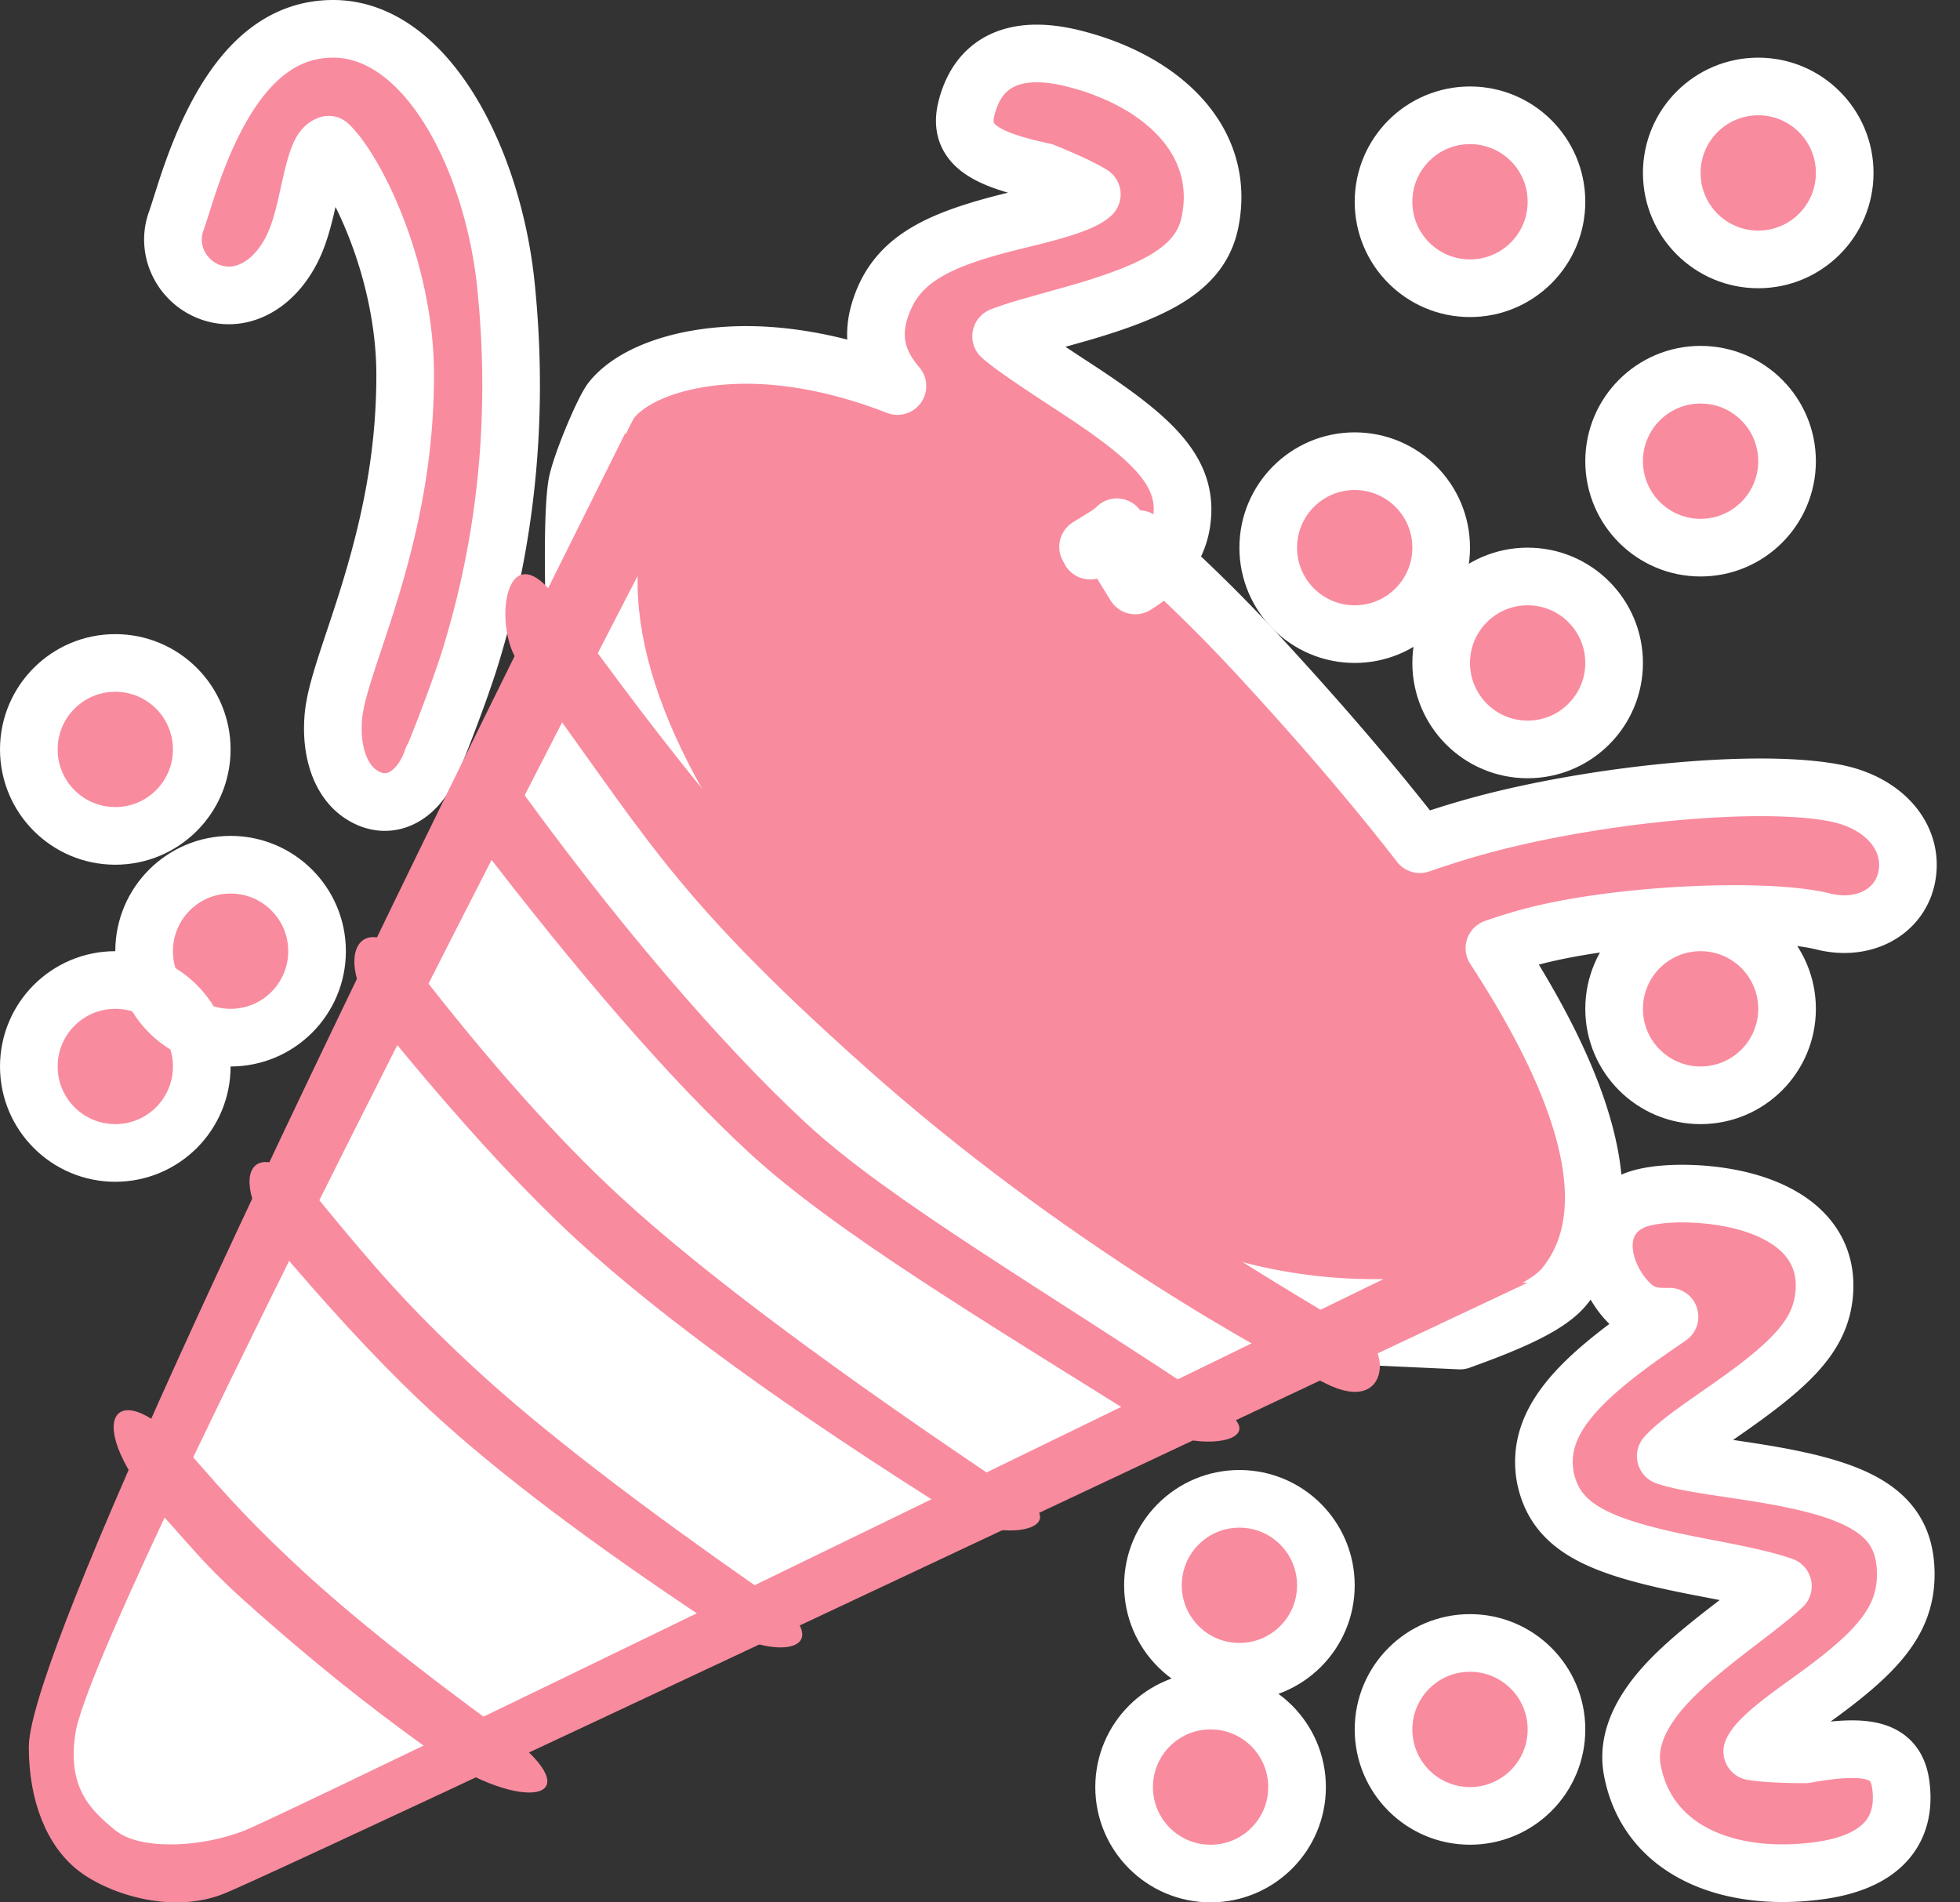 <svg xmlns="http://www.w3.org/2000/svg" width="68" height="66">
  <rect width="100%" height="100%" fill="#333333" stroke="none"/>
  <g fill="none" fill-rule="evenodd">
    <path fill="#F98B9E" stroke="#FFF" stroke-width="2" d="M42 59c1.657 0 3 1.343 3 3s-1.343 3-3 3-3-1.343-3-3 1.343-3 3-3zm9-2c1.657 0 3 1.343 3 3s-1.343 3-3 3-3-1.343-3-3 1.343-3 3-3zm-8-5c1.657 0 3 1.343 3 3s-1.343 3-3 3-3-1.343-3-3 1.343-3 3-3zM4 34c1.657 0 3 1.343 3 3s-1.343 3-3 3-3-1.343-3-3 1.343-3 3-3zm55-2c1.657 0 3 1.343 3 3s-1.343 3-3 3-3-1.343-3-3 1.343-3 3-3zM8 30c1.657 0 3 1.343 3 3s-1.343 3-3 3-3-1.343-3-3 1.343-3 3-3zm-4-7c1.657 0 3 1.343 3 3s-1.343 3-3 3-3-1.343-3-3 1.343-3 3-3zm49-3c1.657 0 3 1.343 3 3s-1.343 3-3 3-3-1.343-3-3 1.343-3 3-3zm-6-4c1.657 0 3 1.343 3 3s-1.343 3-3 3-3-1.343-3-3 1.343-3 3-3zm12-3c1.657 0 3 1.343 3 3s-1.343 3-3 3-3-1.343-3-3 1.343-3 3-3zm-8-9c1.657 0 3 1.343 3 3s-1.343 3-3 3-3-1.343-3-3 1.343-3 3-3zm10-1c1.657 0 3 1.343 3 3s-1.343 3-3 3-3-1.343-3-3 1.343-3 3-3z"/>
    <path fill="#F98B9E" stroke="#FFF" stroke-linejoin="round" stroke-width="2" d="M57.791 50.517c.031.011.065.022.101.033.393.121.909.218 1.85.36.115.017.544.081.635.095.257.039.462.07.66.103 3.301.535 4.95 1.277 5.073 3.256.108 1.74-.853 2.857-3.091 4.484-.062.045-.613.443-.767.556-.273.2-.484.362-.668.513-.466.383-.704.649-.792.846a3.828 3.828 0 0 0 .021.003c.403.064 1.015.097 1.821.097 2.03-.357 3.128-.251 3.309 1.039.213 1.519-.564 2.68-2.795 2.993-3.114.436-5.981-.648-6.516-3.479-.13-.687.043-1.367.447-2.035.512-.847 1.326-1.62 2.658-2.663.248-.194 1.054-.812 1.118-.861.397-.308.669-.528.884-.721.042-.038.081-.074.117-.108-.386-.139-1.095-.322-2.165-.529-.114-.022-.249-.048-.504-.097-.207-.04-.364-.07-.517-.101-3.157-.628-4.647-1.275-5.036-2.954a2.591 2.591 0 0 1-.05-.293c-.185-1.636.971-2.969 3.248-4.613.22-.159.68-.477 1.09-.76a7.043 7.043 0 0 1-.052.001c-.434.007-.731-.032-1.035-.226-.464-.295-.896-.924-1.084-1.544-.284-.937-.018-1.873.961-2.268.754-.305 2.353-.315 3.633-.009 1.855.445 3.083 1.509 2.946 3.226-.114 1.427-1.088 2.415-3.248 3.935-.024.017-.869.606-1.093.766-.373.267-.648.479-.864.669-.121.106-.219.202-.294.287zM38.75 18.293c-.105.104-.243.209-.418.318l-.582.36.07.132c.403-.214.723-.479.93-.81zm-4.017-6.626c.339.298 1.088.817 2.569 1.783 2.812 1.834 3.959 2.976 3.686 4.706-.078.496-.288.934-.609 1.318 1.106 1.007 2.225 2.122 3.356 3.348 2.155 2.335 3.992 4.488 5.524 6.466.875-.302 1.716-.558 2.493-.757 4.005-1.025 9.384-1.524 11.944-1.012 1.598.32 2.615 1.423 2.486 2.705-.134 1.339-1.442 2.116-2.925 1.746-1.938-.484-6.989-.276-10.009.499-.446.114-.913.257-1.401.427 3.66 5.606 4.293 9.45 2.427 11.736-.48.588-1.571 1.134-3.434 1.808l-.187.068-29.347-1.34-.063-.888c-1.144-16.196-1.556-25.234-1.233-27.426.096-.651.929-2.636 1.214-2.986.862-1.059 3.041-1.723 5.586-1.516 1.364.111 2.81.452 4.325 1.041-.722-.84-.925-1.685-.584-2.71.539-1.617 1.849-2.316 4.389-2.96.186-.047.38-.095.747-.185 1.317-.325 1.951-.565 2.192-.795a3.841 3.841 0 0 0-.018-.011c-.35-.21-.905-.47-1.652-.772-2.016-.429-2.994-.939-2.678-2.203.372-1.488 1.527-2.274 3.713-1.728 3.051.763 5.303 2.842 4.738 5.666-.311 1.555-1.725 2.338-4.437 3.134-.325.095-1.747.488-2.078.589-.302.091-.545.174-.733.248zm5.646 7.807c-.261.313-.596.591-.994.837l-.526-.85.654-.756c.288.249.576.505.866.769zM11.404 5.022c-.262.086-.412.455-.666 1.61-.027.125-.027.125-.056.252-.228 1.028-.418 1.61-.792 2.171-.71 1.065-1.8 1.463-2.765 1.009-.896-.421-1.366-1.471-1-2.423.036-.094.297-.925.355-1.102.227-.689.456-1.296.725-1.884C8.241 2.398 9.616 1 11.558 1c3.252 0 5.548 4.541 5.995 8.898.482 4.701-.037 8.975-1.211 12.825-.456 1.495-1.505 4.102-1.335 3.593-.413 1.24-1.456 1.922-2.487 1.239-.714-.473-1.044-1.485-.959-2.629.036-.49.178-1.04.471-1.945.052-.16.107-.328.186-.566.099-.296.153-.458.202-.606.17-.513.301-.92.428-1.339.787-2.585 1.209-4.917 1.209-7.47 0-1.944-.501-4.029-1.307-5.814-.336-.744-.705-1.381-1.04-1.818-.116-.151-.221-.269-.306-.347z"/>
    <path fill="#F98B9E" d="M7.768 65.699c-1.858.743-4.105-.022-5.122-.858C1.629 64.005 1 62.5 1 60.616 1 57.872 7.902 42.667 21.705 15c-.106 5.013 3.223 11.215 9.988 18.608C38.457 41 45.56 44.631 53 44.5 24.083 58.137 9.006 65.203 7.768 65.699z"/>
    <path fill="#FFF" d="M8.5 63.5c-1.536.615-3.659.691-4.5 0-.841-.691-1.722-1.488-1.361-3.494.574-2.671 7.068-16.013 19.483-40.025-.088 4.145 2.665 9.274 8.259 15.387C35.974 41.481 41.847 44.483 48 44.375 22.691 56.715 9.524 63.09 8.5 63.5z"/>
    <path fill="#F98B9E" d="M6.614 50.458C7.969 52.013 8.808 52.939 10.5 54.5c1.692 1.561 4.001 3.406 6.926 5.535 3.08 2.241 1.127 2.889-1.719 1.201-.27-.16-.547-.341-.83-.543C12.505 58.989 10.784 57.565 9 56c-1.784-1.565-2.123-2.063-3.3-3.36-3.048-3.358-1.729-5.213.914-2.182zm4.465-8.817C12.999 43.984 14.237 45.412 16.5 47.5c2.263 2.088 5.628 4.683 10.096 7.785 2.725 1.892.451 2.592-2.028.948C20.475 53.518 17.286 51.107 15 49c-1.47-1.355-3.1-3.077-4.89-5.165-2.678-3.125-1.24-4.891.969-2.194zm3.306-8.131C16.945 36.822 19.317 39.485 21.5 41.5c2.881 2.659 7.551 6.14 14.009 10.443 1.706 1.137-.786 1.585-2.281.647C27.336 48.895 22.927 45.698 20 43c-1.917-1.767-4.106-4.157-6.566-7.17-2.251-2.756-.76-4.534.951-2.32zm3.231-6.733C21.254 31.87 25.049 36.277 28 39c2.872 2.65 8.02 5.617 14.445 9.901C44.169 50.05 41.456 50.411 40 49.5c-5.959-3.731-11.051-6.781-14-9.5-2.675-2.466-5.88-6.145-9.614-11.038-1.389-1.82.377-3.379 1.23-2.185zm1.583-6.164C20.898 22.726 25.11 29.198 32 35.5s14.786 10.362 15.5 11c.714.638.5 2.5-1.5 1.5s-9.106-4.845-16-11-7.572-8.032-12-14c-.899-1.212-.5-4.5 1.199-2.387z"/>
  </g>
</svg>
